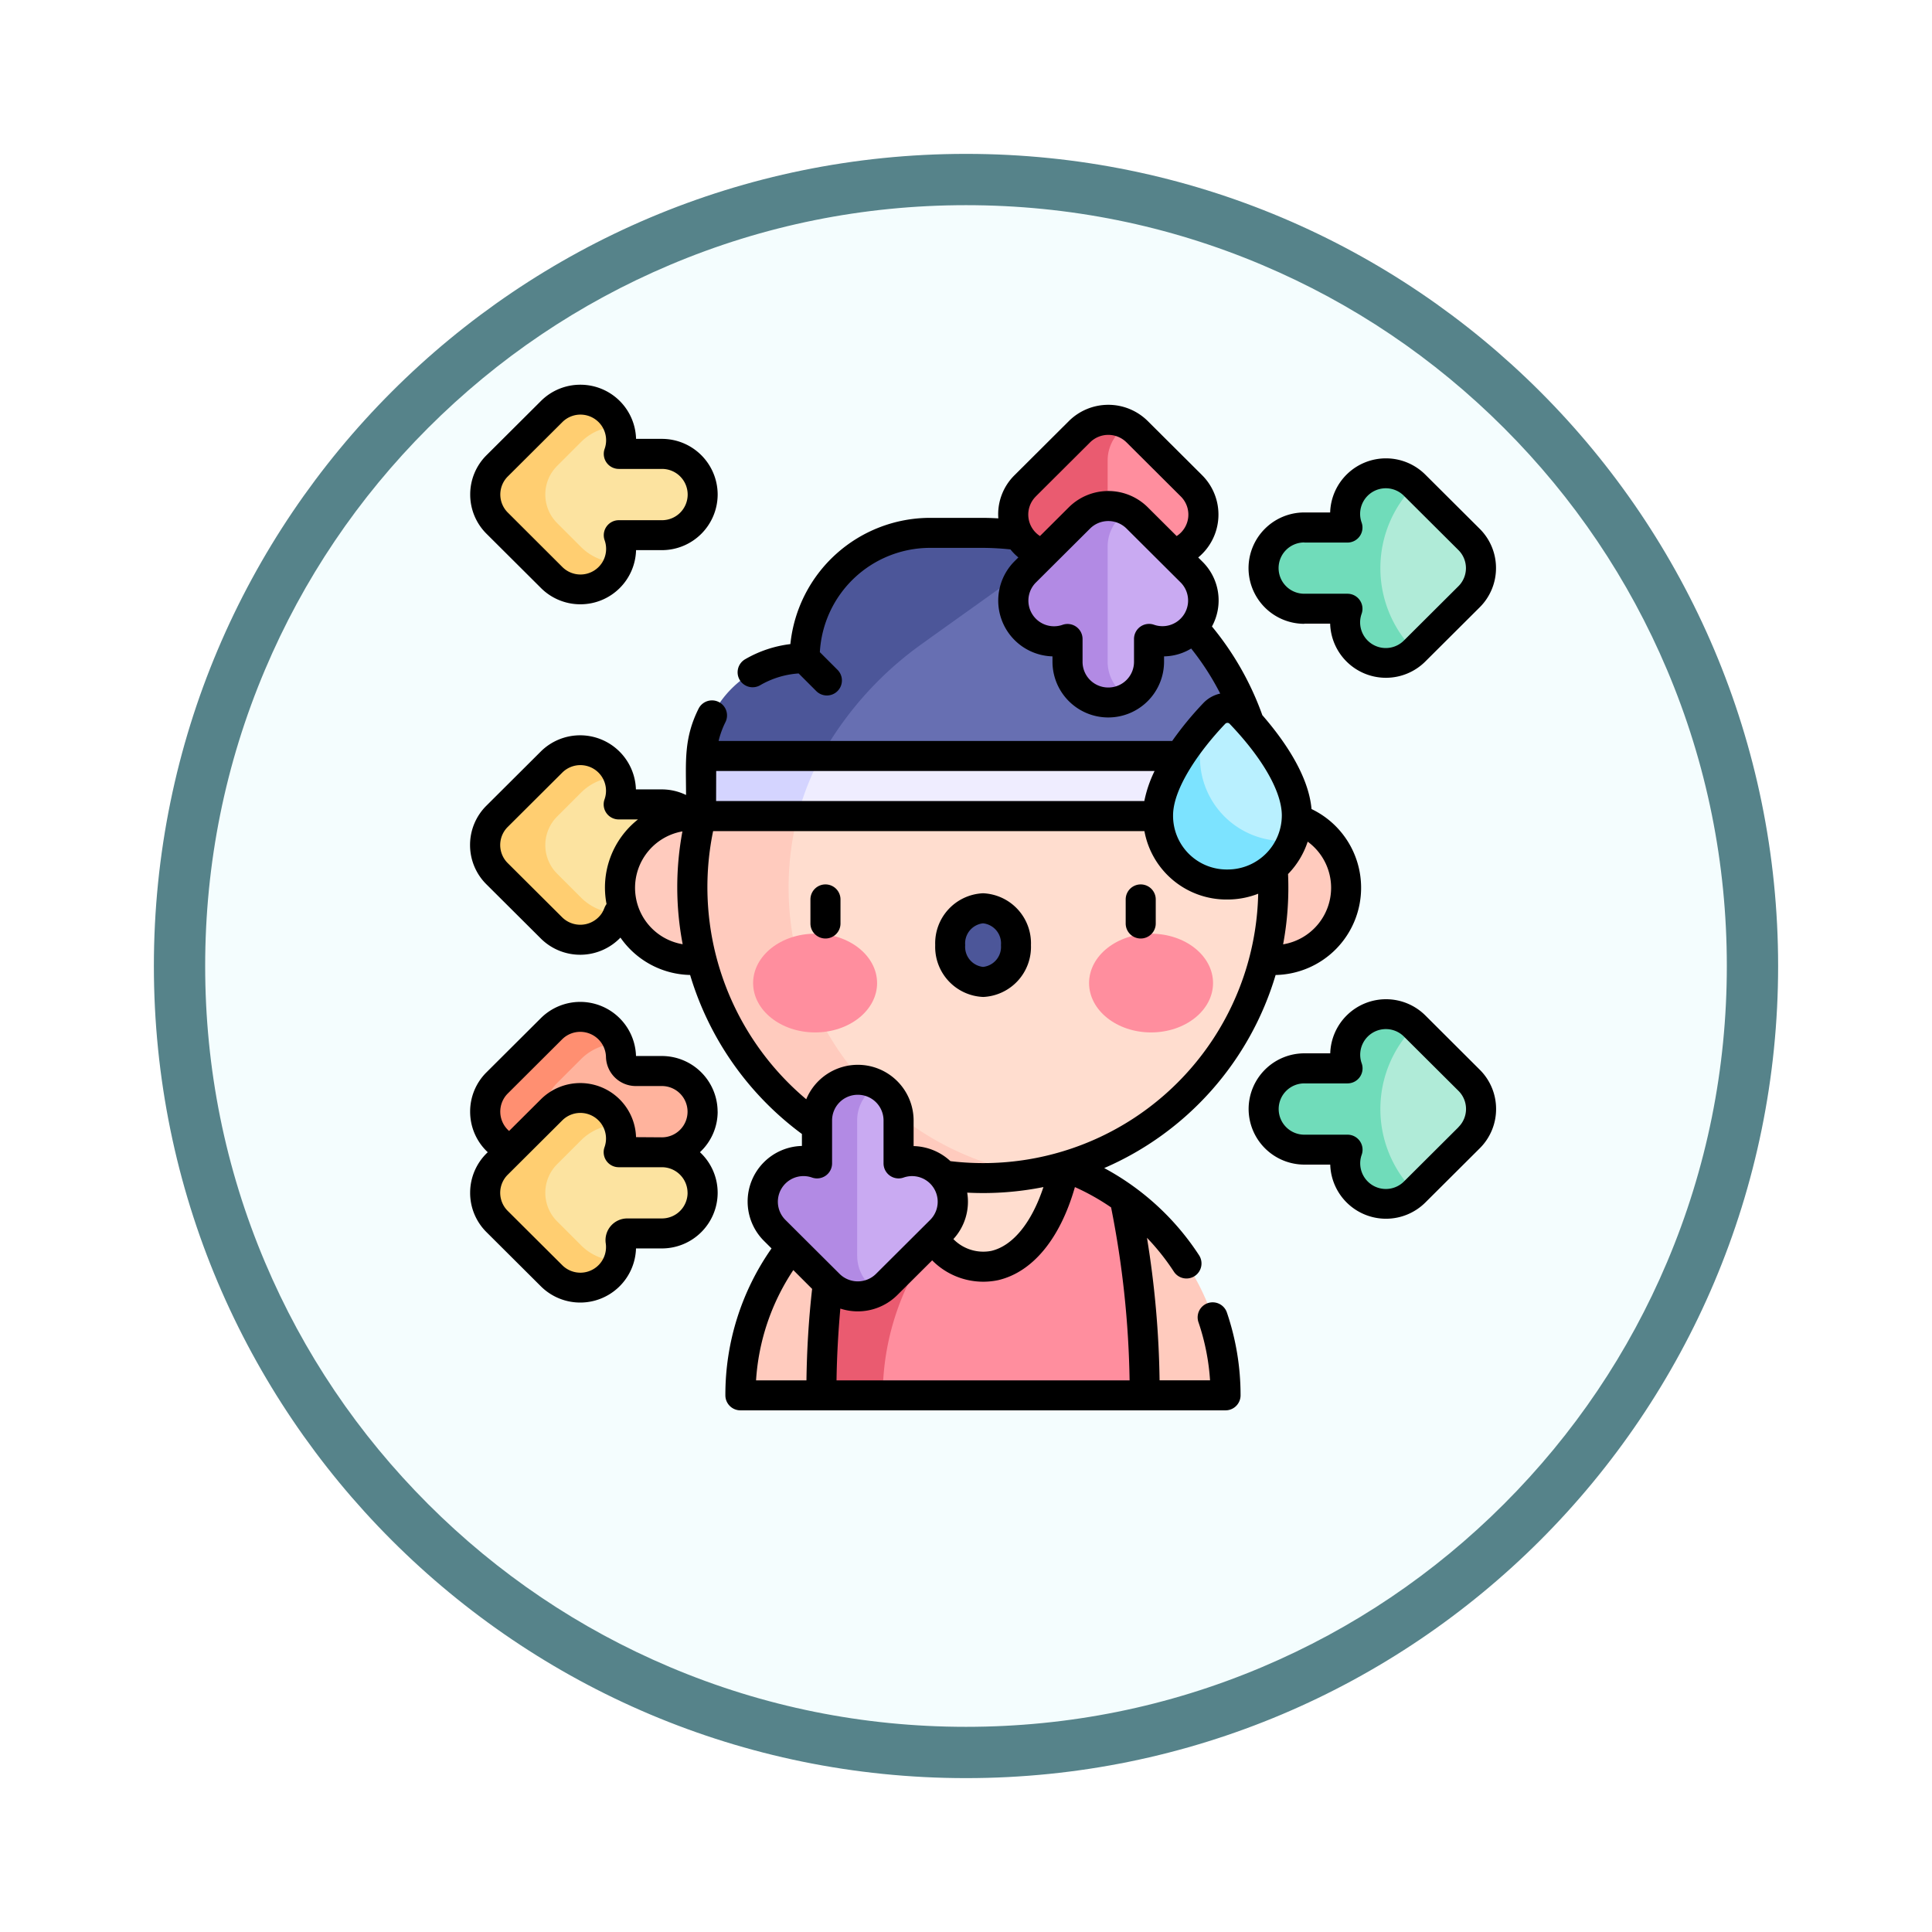 <svg xmlns="http://www.w3.org/2000/svg" xmlns:xlink="http://www.w3.org/1999/xlink" width="113" height="113" viewBox="0 0 113 113">
  <defs>
    <filter id="Trazado_982547" x="0" y="0" width="113" height="113" filterUnits="userSpaceOnUse">
      <feOffset dy="3" input="SourceAlpha"/>
      <feGaussianBlur stdDeviation="3" result="blur"/>
      <feFlood flood-opacity="0.161"/>
      <feComposite operator="in" in2="blur"/>
      <feComposite in="SourceGraphic"/>
    </filter>
    <clipPath id="clip-path">
      <path id="path19764" d="M0-682.665H60v60H0Z" transform="translate(0 682.665)"/>
    </clipPath>
  </defs>
  <g id="Grupo_1174863" data-name="Grupo 1174863" transform="translate(-1164 -5948.015)">
    <g id="Grupo_1174056" data-name="Grupo 1174056" transform="translate(1173 5954.015)">
      <g id="Grupo_1172010" data-name="Grupo 1172010">
        <g id="Grupo_1171046" data-name="Grupo 1171046">
          <g id="Grupo_1148525" data-name="Grupo 1148525">
            <g transform="matrix(1, 0, 0, 1, -9, -6)" filter="url(#Trazado_982547)">
              <g id="Trazado_982547-2" data-name="Trazado 982547" transform="translate(9 6)" fill="#f4fdfe">
                <path d="M 47.5 93.5 C 41.289 93.5 35.265 92.284 29.595 89.886 C 24.118 87.569 19.198 84.252 14.973 80.027 C 10.748 75.802 7.431 70.882 5.114 65.405 C 2.716 59.735 1.5 53.711 1.5 47.5 C 1.5 41.289 2.716 35.265 5.114 29.595 C 7.431 24.118 10.748 19.198 14.973 14.973 C 19.198 10.748 24.118 7.431 29.595 5.114 C 35.265 2.716 41.289 1.5 47.5 1.5 C 53.711 1.5 59.735 2.716 65.405 5.114 C 70.882 7.431 75.802 10.748 80.027 14.973 C 84.252 19.198 87.569 24.118 89.886 29.595 C 92.284 35.265 93.5 41.289 93.5 47.5 C 93.5 53.711 92.284 59.735 89.886 65.405 C 87.569 70.882 84.252 75.802 80.027 80.027 C 75.802 84.252 70.882 87.569 65.405 89.886 C 59.735 92.284 53.711 93.5 47.5 93.5 Z" stroke="none"/>
                <path d="M 47.5 3 C 41.491 3 35.664 4.176 30.18 6.496 C 24.881 8.737 20.122 11.946 16.034 16.034 C 11.946 20.122 8.737 24.881 6.496 30.18 C 4.176 35.664 3 41.491 3 47.5 C 3 53.509 4.176 59.336 6.496 64.82 C 8.737 70.119 11.946 74.878 16.034 78.966 C 20.122 83.054 24.881 86.263 30.18 88.504 C 35.664 90.824 41.491 92 47.5 92 C 53.509 92 59.336 90.824 64.82 88.504 C 70.119 86.263 74.878 83.054 78.966 78.966 C 83.054 74.878 86.263 70.119 88.504 64.82 C 90.824 59.336 92 53.509 92 47.5 C 92 41.491 90.824 35.664 88.504 30.18 C 86.263 24.881 83.054 20.122 78.966 16.034 C 74.878 11.946 70.119 8.737 64.82 6.496 C 59.336 4.176 53.509 3 47.5 3 M 47.5 0 C 73.734 0 95 21.266 95 47.5 C 95 73.734 73.734 95 47.5 95 C 21.266 95 0 73.734 0 47.5 C 0 21.266 21.266 0 47.5 0 Z" stroke="none" fill="#56838a"/>
              </g>
            </g>
          </g>
        </g>
      </g>
    </g>
    <g id="g19758" transform="translate(1191.501 6653.182)">
      <g id="g19760" transform="translate(0 -682.665)">
        <g id="g19762" clip-path="url(#clip-path)">
          <g id="g19768" transform="translate(4.12 22.948)">
            <path id="path19770" d="M-73.587-16.648H-76.11a2.375,2.375,0,0,0-.008-1.6h-4.56v7.959h4.56A2.377,2.377,0,0,0-76-11.451a.392.392,0,0,1,.388-.447h2.024A2.379,2.379,0,0,0-71.2-14.273a2.379,2.379,0,0,0-2.384-2.375" transform="translate(80.677 18.252)" fill="#fce3a0"/>
          </g>
          <g id="g19772" transform="translate(0.879 21.386)">
            <path id="path19774" d="M-43.73-74.946a2.364,2.364,0,0,1-.7-1.68,2.364,2.364,0,0,1,.7-1.68l1.4-1.4a3.1,3.1,0,0,1,2.184-.9,2.389,2.389,0,0,0-.552-.867,2.377,2.377,0,0,0-1.68-.7,2.388,2.388,0,0,0-1.692.7l-3.179,3.167a2.364,2.364,0,0,0-.7,1.68,2.364,2.364,0,0,0,.7,1.68l3.179,3.167a2.388,2.388,0,0,0,1.692.7,2.377,2.377,0,0,0,1.68-.7,2.389,2.389,0,0,0,.552-.867,3.1,3.1,0,0,1-2.184-.9Z" transform="translate(47.944 82.168)" fill="#ffce71"/>
          </g>
          <g id="g19776" transform="translate(4.12 38.533)">
            <path id="path19778" d="M-73.587-16.648H-76.11a2.375,2.375,0,0,0-.008-1.6h-4.56v7.959h4.56A2.377,2.377,0,0,0-76-11.451a.392.392,0,0,1,.388-.447h2.024A2.379,2.379,0,0,0-71.2-14.273a2.379,2.379,0,0,0-2.384-2.375" transform="translate(80.677 18.252)" fill="#ffb39d"/>
          </g>
          <g id="g19780" transform="translate(0.879 36.971)">
            <path id="path19782" d="M-43.73-74.946a2.364,2.364,0,0,1-.7-1.68,2.364,2.364,0,0,1,.7-1.68l1.4-1.4a3.1,3.1,0,0,1,2.184-.9,2.389,2.389,0,0,0-.552-.867,2.377,2.377,0,0,0-1.68-.7,2.388,2.388,0,0,0-1.692.7l-3.179,3.167a2.364,2.364,0,0,0-.7,1.68,2.364,2.364,0,0,0,.7,1.68l3.179,3.167a2.388,2.388,0,0,0,1.692.7,2.377,2.377,0,0,0,1.68-.7,2.389,2.389,0,0,0,.552-.867,3.1,3.1,0,0,1-2.184-.9Z" transform="translate(47.944 82.168)" fill="#ff8f71"/>
          </g>
          <g id="g19784" transform="translate(4.12 43.284)">
            <path id="path19786" d="M-73.587-16.648H-76.11a2.375,2.375,0,0,0-.008-1.6h-4.56v7.959h4.56A2.377,2.377,0,0,0-76-11.451a.392.392,0,0,1,.388-.447h2.024A2.379,2.379,0,0,0-71.2-14.273a2.379,2.379,0,0,0-2.384-2.375" transform="translate(80.677 18.252)" fill="#fce3a0"/>
          </g>
          <g id="g19788" transform="translate(0.879 41.721)">
            <path id="path19790" d="M-43.73-74.946a2.364,2.364,0,0,1-.7-1.68,2.364,2.364,0,0,1,.7-1.68l1.4-1.4a3.1,3.1,0,0,1,2.184-.9,2.389,2.389,0,0,0-.552-.867,2.377,2.377,0,0,0-1.68-.7,2.388,2.388,0,0,0-1.692.7l-3.179,3.167a2.364,2.364,0,0,0-.7,1.68,2.364,2.364,0,0,0,.7,1.68l3.179,3.167a2.388,2.388,0,0,0,1.692.7,2.377,2.377,0,0,0,1.68-.7,2.389,2.389,0,0,0,.552-.867,3.1,3.1,0,0,1-2.184-.9Z" transform="translate(47.944 82.168)" fill="#ffce71"/>
          </g>
          <g id="g19792" transform="translate(4.12 2.442)">
            <path id="path19794" d="M-73.587-16.649H-76.11a2.375,2.375,0,0,0-.008-1.6h-4.56v7.959h4.56a2.376,2.376,0,0,0,.008-1.6h2.523A2.379,2.379,0,0,0-71.2-14.274a2.379,2.379,0,0,0-2.384-2.375" transform="translate(80.677 18.253)" fill="#fce3a0"/>
          </g>
          <g id="g19796" transform="translate(0.879 0.879)">
            <path id="path19798" d="M-43.73-74.946a2.364,2.364,0,0,1-.7-1.68,2.364,2.364,0,0,1,.7-1.68l1.4-1.4a3.1,3.1,0,0,1,2.184-.9,2.389,2.389,0,0,0-.552-.867,2.377,2.377,0,0,0-1.68-.7,2.388,2.388,0,0,0-1.692.7l-3.179,3.167a2.364,2.364,0,0,0-.7,1.68,2.364,2.364,0,0,0,.7,1.68l3.179,3.167a2.389,2.389,0,0,0,1.692.7,2.377,2.377,0,0,0,1.68-.7,2.39,2.39,0,0,0,.552-.867,3.1,3.1,0,0,1-2.184-.9Z" transform="translate(47.944 82.168)" fill="#ffce71"/>
          </g>
          <g id="g19800" transform="translate(15.811 47.61)">
            <path id="path19802" d="M-61.249,0a14.258,14.258,0,0,0-4.726,5.858,14.1,14.1,0,0,0-1.176,5.65h4.729l2.488-2.488V1.316Z" transform="translate(67.15)" fill="#ffcbbe"/>
          </g>
          <g id="g19804" transform="translate(36.619 47.608)">
            <path id="path19806" d="M-78.53-119.454a14.1,14.1,0,0,0-1.176-5.65,14.293,14.293,0,0,0-4.728-5.86L-86.1-129.3v7.011l2.835,2.835Z" transform="translate(86.097 130.964)" fill="#ffcbbe"/>
          </g>
          <g id="g19808" transform="translate(24.132 44.93)">
            <path id="path19810" d="M-146.862-27.788a14.237,14.237,0,0,0-3.523-1.866,14.094,14.094,0,0,0-4.762-.812,14.106,14.106,0,0,0-4.769.812l-1.1,1.067v12.309h15.323v0a57.189,57.189,0,0,0-1.172-11.509" transform="translate(161.013 30.465)" fill="#ff8e9e"/>
          </g>
          <g id="g19812" transform="translate(20.54 45.742)">
            <path id="path19814" d="M-48.668,0a14.251,14.251,0,0,0-3.517,1.868,57.17,57.17,0,0,0-1.172,11.509h3.591a15.124,15.124,0,0,1,3-9.044V0Z" transform="translate(53.357)" fill="#ea5b70"/>
          </g>
          <g id="g19816" transform="translate(25.23 43.191)">
            <path id="path19818" d="M0-26.479c1.68,7.812,7.851,7.811,9.531,0L4.769-29.031Z" transform="translate(0 29.031)" fill="#ffddcf"/>
          </g>
          <g id="g19820" transform="translate(8.764 25.199)">
            <path id="path19822" d="M-49.264-.334a4.229,4.229,0,0,0-4.747,4.2,4.228,4.228,0,0,0,4.228,4.228,4.228,4.228,0,0,0,4.228-4.228,4.229,4.229,0,0,0-3.709-4.2" transform="translate(54.011 0.366)" fill="#ffcbbe"/>
          </g>
          <g id="g19824" transform="translate(42.777 25.2)">
            <path id="path19826" d="M-43.881,0a4.228,4.228,0,0,0-4.228,4.228,4.228,4.228,0,0,0,4.228,4.228,4.228,4.228,0,0,0,4.228-4.228A4.228,4.228,0,0,0-43.881,0" transform="translate(48.109)" fill="#ffcbbe"/>
          </g>
          <g id="g19828" transform="translate(12.992 12.655)">
            <path id="path19830" d="M-205.54,0h-5.4l-14.409,16.758,14.409,16.758h5.4a17,17,0,0,0,1.964-.428,17.005,17.005,0,0,0,12.214-16.329A17,17,0,0,0-205.54,0" transform="translate(225.345)" fill="#ffddcf"/>
          </g>
          <g id="g19832" transform="translate(12.983 22.409)">
            <path id="path19834" d="M-63.939-29.287l-2.839-2.822-2.794,2.822A17.02,17.02,0,0,0-57.853-8.776a17.033,17.033,0,0,0,4.754.662,17.062,17.062,0,0,0,2.814-.234A17,17,0,0,1-63.939-29.287" transform="translate(70.1 32.109)" fill="#ffcbbe"/>
          </g>
          <g id="g19836" transform="translate(19.566 9.327)">
            <path id="path19838" d="M-155.836,0l-15.016,6.671v6.412H-144.2v-.138A16.557,16.557,0,0,0-155.836,0" transform="translate(170.852)" fill="#676fb2"/>
          </g>
          <g id="g19840" transform="translate(13.523 8.665)">
            <path id="path19842" d="M-136.639-65.368l7.893-5.637a16.537,16.537,0,0,0-4.641-.661h-3.043a7.332,7.332,0,0,0-7.332,7.332A6.052,6.052,0,0,0-149.8-58.6l1.746,1.746h3.5l1.758-1.758a20.212,20.212,0,0,1,6.161-6.752" transform="translate(149.805 71.666)" fill="#4c5699"/>
          </g>
          <g id="g19844" transform="translate(16.548 32.108)">
            <path id="path19846" d="M-75.249-29.963c0,1.594-1.623,2.887-3.625,2.887S-82.5-28.369-82.5-29.963s1.623-2.887,3.625-2.887,3.625,1.293,3.625,2.887" transform="translate(82.5 32.851)" fill="#ff8e9e"/>
          </g>
          <g id="g19848" transform="translate(36.198 32.108)">
            <path id="path19850" d="M0-29.963c0,1.594,1.623,2.887,3.625,2.887s3.625-1.293,3.625-2.887-1.623-2.887-3.625-2.887S0-31.558,0-29.963" transform="translate(0 32.851)" fill="#ff8e9e"/>
          </g>
          <g id="g19852" transform="translate(19.144 21.716)">
            <path id="path19854" d="M-14.366,0H9.97a2.14,2.14,0,0,1,2.14,2.14V3.515H-15.751V.842Z" transform="translate(15.751)" fill="#efedff"/>
          </g>
          <g id="g19856" transform="translate(13.511 21.716)">
            <path id="path19858" d="M0,0V3.515H5.633A16.412,16.412,0,0,1,7.017,0Z" fill="#d4d4ff"/>
          </g>
          <g id="g19860" transform="translate(41.323 18.902)">
            <path id="path19862" d="M-70.073-80.5a4,4,0,0,0,.275-1.458c0-2.032-1.8-4.411-3.3-5.975a1.058,1.058,0,0,0-1.527.007c-.1.1-.2.207-.295.317l-1.9,2.862v5.113h5.844Z" transform="translate(76.825 88.251)" fill="#b9f0ff"/>
          </g>
          <g id="g19864" transform="translate(40.231 19.548)">
            <path id="path19866" d="M-25.425-23.318a4.865,4.865,0,0,1,.547-2.247c-1.408,1.545-3,3.8-3,5.652a4.013,4.013,0,0,0,4.059,4.034,4.06,4.06,0,0,0,3.785-2.576,4.992,4.992,0,0,1-.5.026,4.889,4.889,0,0,1-4.889-4.889" transform="translate(27.875 25.565)" fill="#7ce3ff"/>
          </g>
          <g id="g19868" transform="translate(21.651 40.965)">
            <path id="path19870" d="M-61.092-53.321a2.391,2.391,0,0,0-2.481-.557v-2.513a2.371,2.371,0,0,0-1.212-2.067h-2.193v12.05h2.193a2.376,2.376,0,0,0,.515-.387l3.179-3.167a2.37,2.37,0,0,0,.7-1.686,2.359,2.359,0,0,0-.7-1.673" transform="translate(66.979 58.459)" fill="#c9aaf2"/>
          </g>
          <g id="g19872" transform="translate(17.11 40.657)">
            <path id="path19874" d="M-57.316-106.813v-7.917A2.371,2.371,0,0,1-56.1-116.8a2.378,2.378,0,0,0-1.172-.308,2.379,2.379,0,0,0-2.384,2.375v2.513a2.389,2.389,0,0,0-2.481.557,2.359,2.359,0,0,0-.7,1.673,2.37,2.37,0,0,0,.7,1.686l3.179,3.167a2.383,2.383,0,0,0,1.686.7,2.389,2.389,0,0,0,1.171-.309,2.371,2.371,0,0,1-1.212-2.067" transform="translate(62.839 117.105)" fill="#b28ae4"/>
          </g>
          <g id="g19876" transform="translate(36.302 2.359)">
            <path id="path19878" d="M-61.092-71.744a2.391,2.391,0,0,1-2.481.557v2.513a2.371,2.371,0,0,1-1.212,2.067h-2.193V-78.657h2.193a2.383,2.383,0,0,1,.515.387l3.179,3.167a2.37,2.37,0,0,1,.7,1.686,2.359,2.359,0,0,1-.7,1.673" transform="translate(66.979 78.657)" fill="#ff8e9e"/>
          </g>
          <g id="g19880" transform="translate(31.761 2.051)">
            <path id="path19882" d="M-57.316-24.65v7.917A2.371,2.371,0,0,0-56.1-14.666a2.378,2.378,0,0,1-1.172.308,2.379,2.379,0,0,1-2.384-2.375v-2.513A2.389,2.389,0,0,1-62.14-19.8a2.358,2.358,0,0,1-.7-1.673,2.37,2.37,0,0,1,.7-1.686l3.179-3.167a2.383,2.383,0,0,1,1.686-.7,2.39,2.39,0,0,1,1.171.308,2.371,2.371,0,0,0-1.212,2.067" transform="translate(62.839 27.025)" fill="#ea5b70"/>
          </g>
          <g id="g19884" transform="translate(36.302 7.398)">
            <path id="path19886" d="M-61.092-71.744a2.391,2.391,0,0,1-2.481.557v1.341a2.371,2.371,0,0,1-1.212,2.067h-2.193V-78.657h2.193a2.386,2.386,0,0,1,.515.387l3.179,3.167a2.37,2.37,0,0,1,.7,1.686,2.359,2.359,0,0,1-.7,1.673" transform="translate(66.979 78.657)" fill="#c9aaf2"/>
          </g>
          <g id="g19888" transform="translate(31.761 7.089)">
            <path id="path19890" d="M-57.316-24.649V-17.9A2.371,2.371,0,0,0-56.1-15.837a2.378,2.378,0,0,1-1.172.308A2.379,2.379,0,0,1-59.659-17.9v-1.341A2.39,2.39,0,0,1-62.14-19.8a2.359,2.359,0,0,1-.7-1.673,2.37,2.37,0,0,1,.7-1.686l3.179-3.167a2.383,2.383,0,0,1,1.686-.7,2.39,2.39,0,0,1,1.171.308,2.371,2.371,0,0,0-1.212,2.067" transform="translate(62.839 27.024)" fill="#b28ae4"/>
          </g>
          <g id="g19892" transform="translate(52.515 5.882)">
            <path id="path19894" d="M-61.283-32.864l-3.179-3.167h-2.726v9.692h2.726l3.179-3.167a2.364,2.364,0,0,0,.7-1.679,2.364,2.364,0,0,0-.7-1.68" transform="translate(67.188 36.031)" fill="#b0ebd8"/>
          </g>
          <g id="g19896" transform="translate(46.403 5.186)">
            <path id="path19898" d="M-91.729-7.219a2.388,2.388,0,0,0-1.692-.7,2.377,2.377,0,0,0-1.68.7,2.367,2.367,0,0,0-.56,2.471h-2.523a2.379,2.379,0,0,0-2.384,2.375A2.379,2.379,0,0,0-98.184,0h2.523a2.367,2.367,0,0,0,.56,2.471,2.377,2.377,0,0,0,1.68.7,2.388,2.388,0,0,0,1.692-.7,6.854,6.854,0,0,1,0-9.693" transform="translate(100.568 7.915)" fill="#70dcba"/>
          </g>
          <g id="g19900" transform="translate(52.515 37.521)">
            <path id="path19902" d="M-61.283-32.864l-3.179-3.167h-2.726v9.692h2.726l3.179-3.167a2.364,2.364,0,0,0,.7-1.68,2.364,2.364,0,0,0-.7-1.68" transform="translate(67.188 36.031)" fill="#b0ebd8"/>
          </g>
          <g id="g19904" transform="translate(46.403 36.825)">
            <path id="path19906" d="M-91.729-7.22a2.388,2.388,0,0,0-1.692-.7,2.377,2.377,0,0,0-1.68.7,2.367,2.367,0,0,0-.56,2.471h-2.523a2.379,2.379,0,0,0-2.384,2.375A2.379,2.379,0,0,0-98.184,0h2.523a2.367,2.367,0,0,0,.56,2.471,2.377,2.377,0,0,0,1.68.7,2.388,2.388,0,0,0,1.692-.7,6.854,6.854,0,0,1,0-9.693" transform="translate(100.568 7.916)" fill="#70dcba"/>
          </g>
          <g id="g19908" transform="translate(28.074 30.623)">
            <path id="path19910" d="M-19.973,0A2.049,2.049,0,0,0-21.9,2.153a2.049,2.049,0,0,0,1.924,2.153,2.049,2.049,0,0,0,1.924-2.153A2.049,2.049,0,0,0-19.973,0" transform="translate(21.897 0)" fill="#4c5699"/>
          </g>
          <g id="g19912" transform="translate(0 36.09)">
            <path id="path19914" d="M-100.674-82.186a3.265,3.265,0,0,0-5.565-2.215l-1.86,1.853a1.5,1.5,0,0,1-.078-2.191L-105-87.906a1.505,1.505,0,0,1,2.568,1.03,1.744,1.744,0,0,0,1.741,1.7h1.525a1.5,1.5,0,0,1,1.505,1.5,1.5,1.5,0,0,1-1.505,1.5Zm3.015,3.254a1.5,1.5,0,0,1-1.505,1.5h-2.024a1.271,1.271,0,0,0-1.258,1.453A1.5,1.5,0,0,1-105-74.708l-3.179-3.166a1.49,1.49,0,0,1,0-2.114L-105-83.155a1.5,1.5,0,0,1,2.483,1.555.879.879,0,0,0,.828,1.172h2.523a1.5,1.5,0,0,1,1.505,1.5m1.758-4.75a3.262,3.262,0,0,0-3.263-3.254h-1.51a3.264,3.264,0,0,0-5.565-2.215l-3.179,3.167a3.229,3.229,0,0,0-.957,2.3,3.24,3.24,0,0,0,1.03,2.375,3.24,3.24,0,0,0-1.03,2.375,3.229,3.229,0,0,0,.957,2.3l3.179,3.167a3.264,3.264,0,0,0,5.565-2.215h1.51A3.262,3.262,0,0,0-95.9-78.932a3.241,3.241,0,0,0-1.036-2.375A3.241,3.241,0,0,0-95.9-83.682" transform="translate(110.374 90.105)"/>
          </g>
          <g id="g19916" transform="translate(0 0)">
            <path id="path19918" d="M-22.8-55.667l3.179-3.167a1.5,1.5,0,0,1,2.483,1.555.879.879,0,0,0,.829,1.172h2.523a1.5,1.5,0,0,1,1.505,1.5,1.5,1.5,0,0,1-1.505,1.5h-2.523a.879.879,0,0,0-.829,1.172,1.5,1.5,0,0,1-2.483,1.555L-22.8-53.553a1.49,1.49,0,0,1,0-2.114m1.938,6.526h0a3.255,3.255,0,0,0,2.312.952A3.253,3.253,0,0,0-15.3-51.356h1.51a3.262,3.262,0,0,0,3.263-3.254,3.262,3.262,0,0,0-3.263-3.254H-15.3a3.253,3.253,0,0,0-3.252-3.167,3.254,3.254,0,0,0-2.312.952l-3.179,3.167A3.229,3.229,0,0,0-25-54.61a3.229,3.229,0,0,0,.957,2.3Z" transform="translate(25.001 61.031)"/>
          </g>
          <g id="g19920" transform="translate(45.524 4.303)">
            <path id="path19922" d="M-33.865-51.152h2.523a.879.879,0,0,0,.828-1.172,1.5,1.5,0,0,1,2.483-1.555l3.179,3.166a1.49,1.49,0,0,1,0,2.114l-3.179,3.167a1.5,1.5,0,0,1-2.483-1.555.879.879,0,0,0-.828-1.172h-2.523a1.5,1.5,0,0,1-1.505-1.5,1.5,1.5,0,0,1,1.505-1.5m0,4.75h1.511a3.263,3.263,0,0,0,5.564,2.215l3.179-3.167a3.229,3.229,0,0,0,.957-2.3,3.229,3.229,0,0,0-.957-2.3l-3.179-3.167a3.264,3.264,0,0,0-5.564,2.215h-1.511a3.262,3.262,0,0,0-3.263,3.254A3.262,3.262,0,0,0-33.865-46.4" transform="translate(37.128 56.081)"/>
          </g>
          <g id="g19924" transform="translate(45.524 35.942)">
            <path id="path19926" d="M-127.4-77.649l-3.179,3.167a1.5,1.5,0,0,1-2.483-1.555.879.879,0,0,0-.828-1.172h-2.523a1.5,1.5,0,0,1-1.505-1.5,1.5,1.5,0,0,1,1.505-1.5h2.523a.879.879,0,0,0,.828-1.172,1.5,1.5,0,0,1,2.483-1.555l3.179,3.166a1.49,1.49,0,0,1,0,2.114m-1.938-6.526h0a3.264,3.264,0,0,0-5.564,2.215h-1.511a3.262,3.262,0,0,0-3.263,3.254,3.262,3.262,0,0,0,3.263,3.254h1.511a3.263,3.263,0,0,0,5.564,2.215l3.179-3.167a3.229,3.229,0,0,0,.957-2.3,3.229,3.229,0,0,0-.957-2.3Z" transform="translate(139.681 85.131)"/>
          </g>
          <g id="g19928" transform="translate(27.195 29.744)">
            <path id="path19930" d="M-29.094-18.242a1.179,1.179,0,0,1,1.046,1.275,1.179,1.179,0,0,1-1.046,1.274,1.179,1.179,0,0,1-1.046-1.274,1.179,1.179,0,0,1,1.046-1.275m0,4.307a2.928,2.928,0,0,0,2.8-3.032A2.928,2.928,0,0,0-29.094-20a2.928,2.928,0,0,0-2.8,3.032,2.928,2.928,0,0,0,2.8,3.032" transform="translate(31.897 20)"/>
          </g>
          <g id="g19932" transform="translate(19.9 29.226)">
            <path id="path19934" d="M-9.121-32.836a.879.879,0,0,0,.879-.879v-1.406A.879.879,0,0,0-9.121-36a.879.879,0,0,0-.879.879v1.406a.879.879,0,0,0,.879.879" transform="translate(10 36)"/>
          </g>
          <g id="g19936" transform="translate(38.339 29.226)">
            <path id="path19938" d="M-9.121-32.836a.879.879,0,0,0,.879-.879v-1.406A.879.879,0,0,0-9.121-36a.879.879,0,0,0-.879.879v1.406a.879.879,0,0,0,.879.879" transform="translate(10 36)"/>
          </g>
          <g id="g19940" transform="translate(0 1.174)">
            <path id="path19942" d="M-493.45-327.538a18.03,18.03,0,0,0,.289-4.114,4.9,4.9,0,0,0,1.149-1.895,3.345,3.345,0,0,1,1.37,2.7,3.352,3.352,0,0,1-2.808,3.306m-3.256-4.378a3.138,3.138,0,0,1-3.18-3.134v-.029c0-1.6,1.577-3.813,3.049-5.355a.179.179,0,0,1,.257-.006c1.942,2.03,3.055,3.987,3.055,5.368a3.168,3.168,0,0,1-3.181,3.156m-16.2,17.061a3.282,3.282,0,0,0-2.155-.883v-1.5a3.264,3.264,0,0,0-3.263-3.254,3.268,3.268,0,0,0-3.017,2.015,16.206,16.206,0,0,1-5.447-15.683h25.227a4.876,4.876,0,0,0,4.854,4,4.949,4.949,0,0,0,1.8-.338,16.089,16.089,0,0,1-18,15.641m.98,1.842a17.958,17.958,0,0,0,4.459-.326c-.686,2.073-1.781,3.436-3.049,3.733a2.448,2.448,0,0,1-2.218-.69,3.232,3.232,0,0,0,.808-2.717m8.417.866a56.03,56.03,0,0,1,1.081,10.115H-519.57c.021-1.422.1-2.811.223-4.2a3.28,3.28,0,0,0,3.33-.788l2.041-2.033a4.2,4.2,0,0,0,3.862,1.158c2.025-.475,3.629-2.437,4.487-5.443a13.465,13.465,0,0,1,2.12,1.191m-17.82,10.115h-2.95a13.121,13.121,0,0,1,2.18-6.451l1.1,1.1c-.2,1.776-.306,3.539-.332,5.353M-521-313.9a.879.879,0,0,0,1.17-.829v-2.513a1.5,1.5,0,0,1,1.505-1.5,1.5,1.5,0,0,1,1.505,1.5v2.513a.879.879,0,0,0,1.17.829,1.5,1.5,0,0,1,1.569,2.465l-3.179,3.167a1.513,1.513,0,0,1-2.132,0h0l-3.178-3.166A1.5,1.5,0,0,1-521-313.9m-5.608-23.78h25.641a7.2,7.2,0,0,0-.6,1.758h-25.046Zm-4.7,7.384a3.351,3.351,0,0,1,2.725-3.851,17.756,17.756,0,0,0,.015,6.6,3.336,3.336,0,0,1-2.74-2.751m-1.713.4c-.168.225-.144.448-.469.771a1.511,1.511,0,0,1-2.132,0l-3.179-3.166a1.49,1.49,0,0,1,0-2.114l3.179-3.167a1.5,1.5,0,0,1,2.483,1.555.879.879,0,0,0,.829,1.172h1.128a5.072,5.072,0,0,0-1.839,4.948M-501-346.233a.879.879,0,0,0-1.17.829v1.341a1.5,1.5,0,0,1-1.505,1.5,1.5,1.5,0,0,1-1.505-1.5V-345.4a.879.879,0,0,0-1.17-.829,1.5,1.5,0,0,1-1.569-2.465l3.179-3.166a1.514,1.514,0,0,1,2.132,0l3.179,3.167A1.5,1.5,0,0,1-501-346.233m-6.92-7.5,3.179-3.167a1.514,1.514,0,0,1,2.132,0l3.179,3.167a1.492,1.492,0,0,1-.246,2.312l-1.692-1.685a3.275,3.275,0,0,0-4.612,0h0l-1.69,1.684a1.492,1.492,0,0,1-.248-2.31m16.131,18.286c-.172-2.015-1.661-4.1-2.878-5.5a17.285,17.285,0,0,0-2.947-5.186,3.18,3.18,0,0,0-.576-3.81l-.227-.226a3.252,3.252,0,0,0,.227-4.813l-3.179-3.167a3.275,3.275,0,0,0-4.612,0l-3.179,3.167a3.207,3.207,0,0,0-.948,2.525c-.319-.018-.636-.029-.95-.029H-514.1a8.222,8.222,0,0,0-8.169,7.383,6.914,6.914,0,0,0-2.651.89.879.879,0,0,0-.316,1.2.879.879,0,0,0,1.2.316,5.161,5.161,0,0,1,2.25-.689l1.031,1.031a.879.879,0,0,0,1.243,0,.879.879,0,0,0,0-1.243l-1.033-1.033a6.461,6.461,0,0,1,6.443-6.1h3.043a15.7,15.7,0,0,1,1.662.091,3.177,3.177,0,0,0,.463.468l-.227.226a3.261,3.261,0,0,0,2.222,5.561v.319a3.262,3.262,0,0,0,3.263,3.254,3.264,3.264,0,0,0,3.263-3.254v-.319a3.151,3.151,0,0,0,1.586-.458,15.54,15.54,0,0,1,1.7,2.635,1.923,1.923,0,0,0-.99.557,19.214,19.214,0,0,0-1.819,2.213h-26.531a5.115,5.115,0,0,1,.4-1.1.879.879,0,0,0-.393-1.179.878.878,0,0,0-1.179.393c-.885,1.77-.732,3.14-.732,5.047a3.251,3.251,0,0,0-1.422-.327h-1.51a3.265,3.265,0,0,0-5.565-2.215l-3.179,3.167a3.229,3.229,0,0,0-.957,2.3,3.229,3.229,0,0,0,.957,2.3l3.179,3.167a3.266,3.266,0,0,0,4.66-.051,5.093,5.093,0,0,0,4.075,2.186,17.95,17.95,0,0,0,6.539,9.3v.7a3.252,3.252,0,0,0-2.222,5.551l.445.443a14.888,14.888,0,0,0-2.7,8.591.879.879,0,0,0,.879.879h28.375a.879.879,0,0,0,.879-.879,14.987,14.987,0,0,0-.8-4.844.88.88,0,0,0-1.115-.548.879.879,0,0,0-.548,1.115,13.208,13.208,0,0,1,.678,3.4h-2.952a56.144,56.144,0,0,0-.737-8.336,13.4,13.4,0,0,1,1.573,1.98.879.879,0,0,0,1.216.258.879.879,0,0,0,.258-1.216,15.2,15.2,0,0,0-5.548-5.1,17.847,17.847,0,0,0,10.025-11.293,5.1,5.1,0,0,0,5-5.1,5.1,5.1,0,0,0-2.9-4.606" transform="translate(540.996 359.098)"/>
          </g>
        </g>
      </g>
    </g>
  </g>
</svg>
